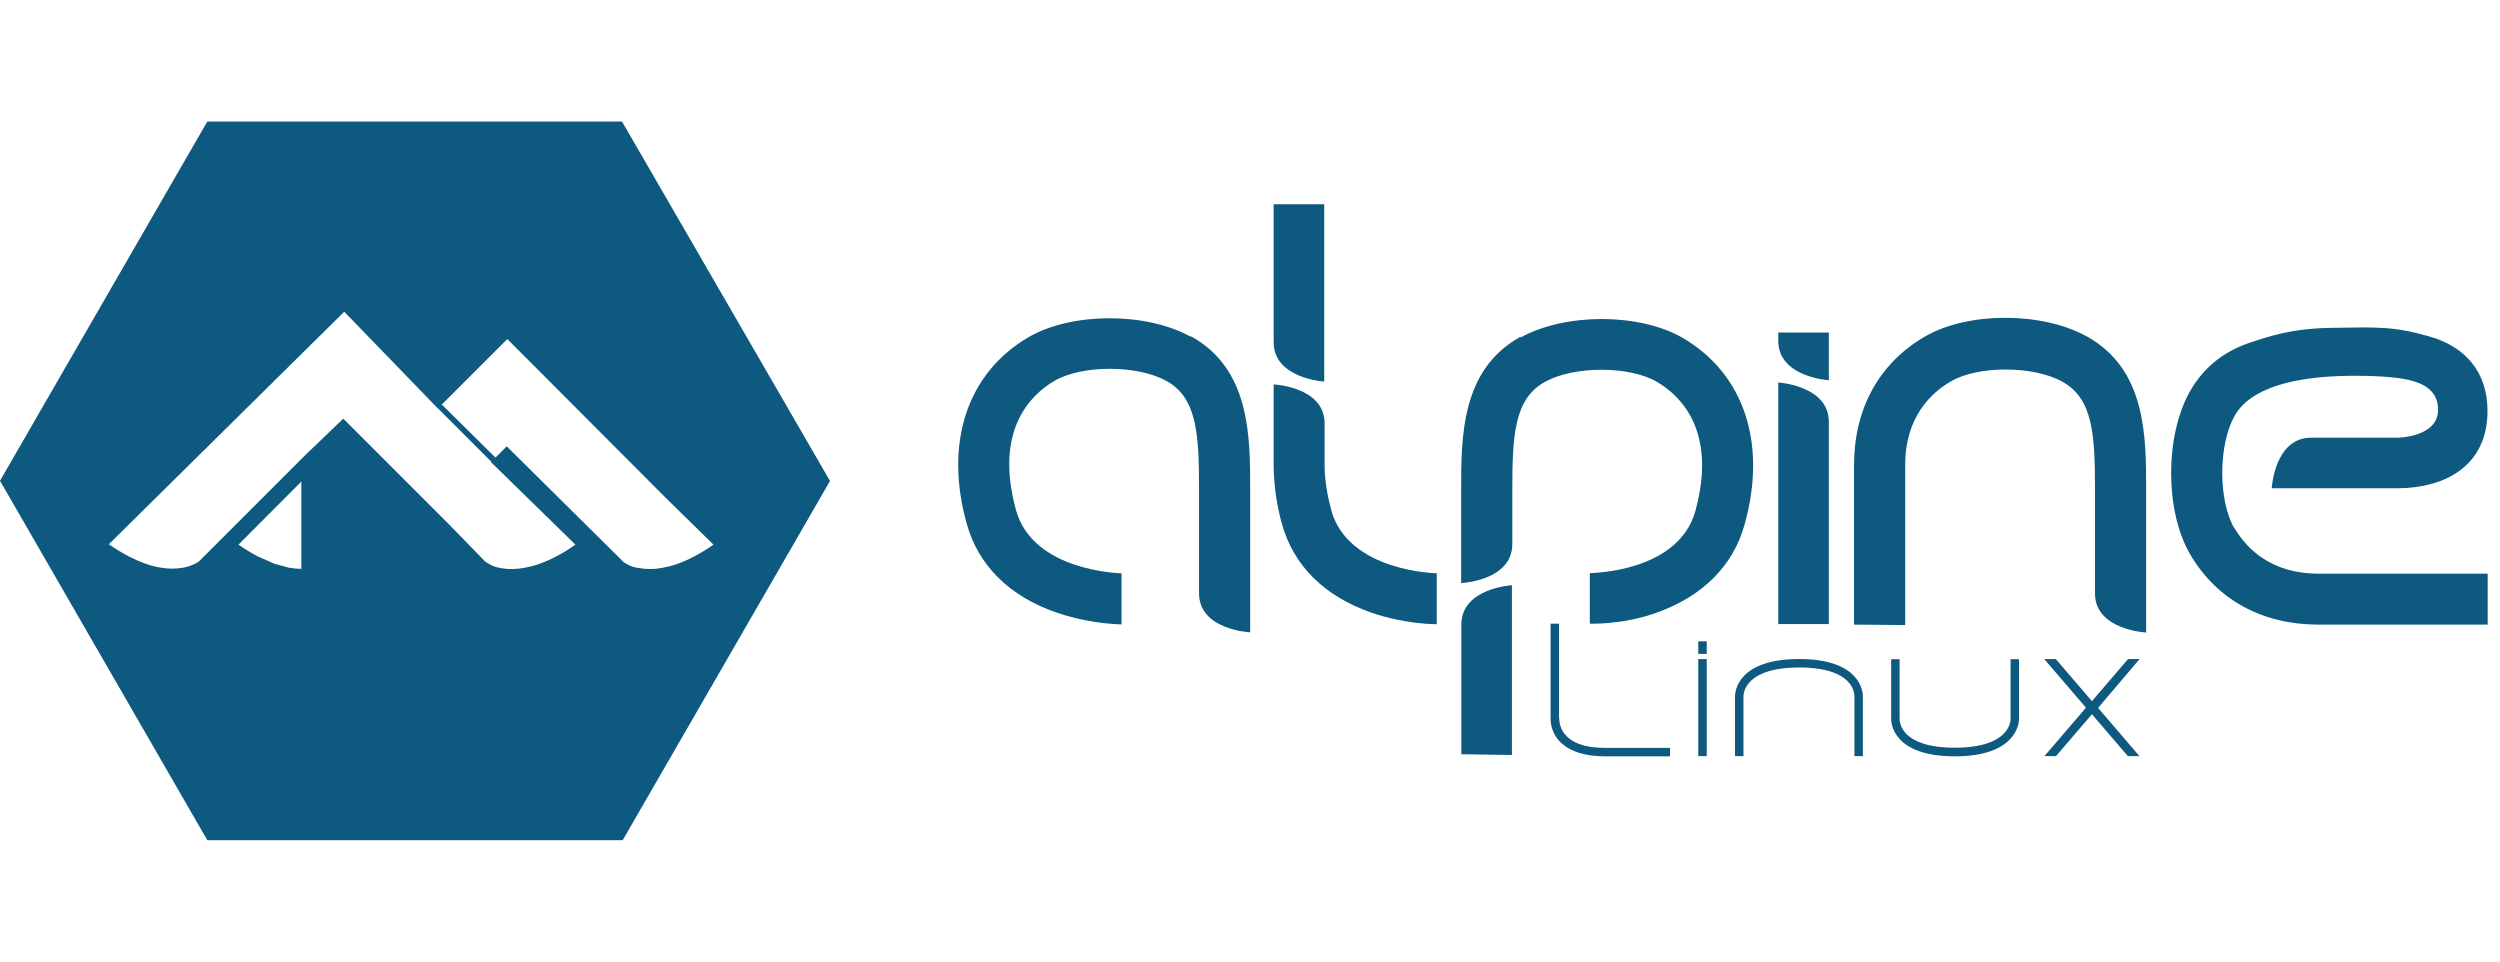 <?xml version="1.0" encoding="UTF-8"?>
<svg id="Layer_2" data-name="Layer 2" xmlns="http://www.w3.org/2000/svg" xmlns:xlink="http://www.w3.org/1999/xlink" viewBox="0 0 130 50">
  <defs>
    <style>
      .cls-1 {
        fill: #0d597f;
      }

      .cls-2 {
        clip-path: url(#clippath);
      }

      .cls-3 {
        fill: none;
      }
    </style>
    <clipPath id="clippath">
      <rect class="cls-3" width="130" height="50"/>
    </clipPath>
  </defs>
  <g id="Layer_1-2" data-name="Layer 1">
    <g class="cls-2">
      <path class="cls-1" d="m15.67,29.59v-4.55l-3.27,3.28c.32.22.65.43,1,.61l.88.39.75.2c.22.04.45.06.64.06m16.72-.38s.06.05.1.07c.08.05.17.1.26.14.11.05.26.1.43.12.2.04.4.06.61.06.22,0,.43-.02.64-.06.26-.05.52-.11.77-.2.31-.11.6-.24.89-.39.35-.19.69-.39,1.01-.62l-2.48-2.43-8.24-8.26-3.61,3.61-4.87-5.03-12.24,12.09c.32.23.66.43,1.01.62.29.15.58.28.89.39.25.09.5.16.76.2.21.04.43.06.64.06.2,0,.41-.02.61-.06.15-.03.29-.07.43-.13.09-.04.18-.08.26-.13l.1-.07,5.52-5.52,1.97-1.89,5.46,5.46,1.91,1.96s.06.05.1.07l.26.15c.14.06.28.1.43.12.17.04.37.06.6.06.22,0,.43-.02.64-.06.26-.05.52-.11.77-.2.28-.1.57-.22.89-.39.35-.18.69-.39,1.01-.62l-4.39-4.29.82-.82,6.04,5.98m-.04-22.86l10.81,18.68-10.78,18.68H10.78L0,25,10.78,6.32h21.54Z"/>
      <path class="cls-1" d="m25.63,24.09l-2.87-2.87.2-.2,2.89,2.86-.22.21Zm90.55,3.37c-.83-1.43-.83-4.29,0-5.8.36-.66,1.47-2.12,6.29-2.12.99,0,1.72.05,2.25.12,1.17.16,2.06.56,2.06,1.65,0,1.44-2.12,1.45-2.12,1.45h-4.48c-1.91,0-2.05,2.63-2.05,2.63h6.54c2.3,0,4.68-1.04,4.68-4.03,0-2.01-1.15-3.34-3.04-3.87s-2.63-.48-5.18-.44c-2.05.04-3.24.48-3.99.72-1.31.41-2.48,1.19-3.28,2.61-1.29,2.33-1.28,6.19.02,8.43,1.39,2.39,3.78,3.67,6.67,3.67h8.81v-2.65h-8.8c-2.54,0-3.79-1.39-4.36-2.36m-54.28-9.96c-2.33-1.29-6.19-1.28-8.43.02-3.19,1.86-4.4,5.49-3.22,9.7.6,2.17,2.21,3.77,4.66,4.62,1.09.37,2.24.58,3.39.62v-2.66s-4.6-.07-5.49-3.29c-1.14-4.16.77-6,2.01-6.72,1.43-.83,4.29-.83,5.8,0,1.6.88,1.71,2.73,1.71,5.65v5.4c0,1.91,2.66,2.03,2.66,2.03v-7.42c0-2.79,0-6.28-3.09-7.98m34.49,14.99v-8.29c0-2.89,1.28-5.28,3.67-6.67,2.23-1.31,6.09-1.31,8.43-.02,3.09,1.71,3.09,5.19,3.09,7.98v7.42s-2.66-.13-2.66-2.03v-5.37c0-2.93-.11-4.77-1.71-5.65-1.5-.83-4.38-.84-5.8,0-.98.57-2.37,1.83-2.36,4.36v8.3l-2.65-.02Zm-3.94,0v-12.58s2.63.15,2.63,2.05v10.51h-2.63Zm2.63-15.18v2.48s-2.63-.15-2.63-2.05v-.43h2.63Zm-16.03.26c2.33-1.29,6.19-1.28,8.43.02,3.19,1.86,4.4,5.49,3.22,9.7-.6,2.17-2.21,3.77-4.66,4.62-1.73.6-3.33.54-3.39.54v-2.63s4.6-.01,5.49-3.23c1.14-4.16-.77-6-2.01-6.72-1.43-.83-4.29-.83-5.8,0-1.6.88-1.71,2.73-1.71,5.65v2.79c0,1.91-2.66,2.03-2.66,2.03v-4.83c0-2.79,0-6.28,3.09-7.98m-.45,21.75v-8.83s-2.63.15-2.63,2.05v6.74l2.63.04Zm-9.76-28.63v9.21s-2.63-.15-2.63-2.05v-7.17h2.63Z"/>
      <path class="cls-1" d="m69.23,26.53c-.23-.84-.34-1.58-.35-2.24v-2.27c0-1.91-2.65-2.03-2.65-2.03v4.29c.02,1,.16,2,.43,2.96.6,2.17,2.21,3.77,4.66,4.62,1.73.6,3.32.6,3.39.6v-2.65s-4.6-.07-5.49-3.29m11.85,10.84v-4.93h-.44v4.93c0,.95.74,1.97,2.83,1.97h3.38v-.44h-3.38c-2.21,0-2.38-1.17-2.38-1.53m7.23,1.96h.44v-5.05h-.44v5.05Zm0-5.32h.44v-.65h-.44v.65Zm22.95.27h-.6l-1.88,2.19-1.88-2.19h-.6l2.17,2.53-2.16,2.52h.6l1.87-2.18,1.87,2.18h.6l-2.15-2.51,2.16-2.54Zm-6.71,3.11c0,.16-.08,1.5-2.9,1.5s-2.87-1.34-2.87-1.5v-3.1h-.44v3.11c0,.2.09,1.94,3.31,1.94s3.34-1.74,3.34-1.94v-3.11h-.44v3.1Zm-10.99-3.11c-3.25,0-3.34,1.74-3.34,1.94v3.11h.44v-3.11c0-.16.08-1.5,2.9-1.5s2.87,1.34,2.87,1.5v3.11h.44v-3.11c0-.2-.09-1.94-3.31-1.94"/>
    </g>
  </g>
</svg>